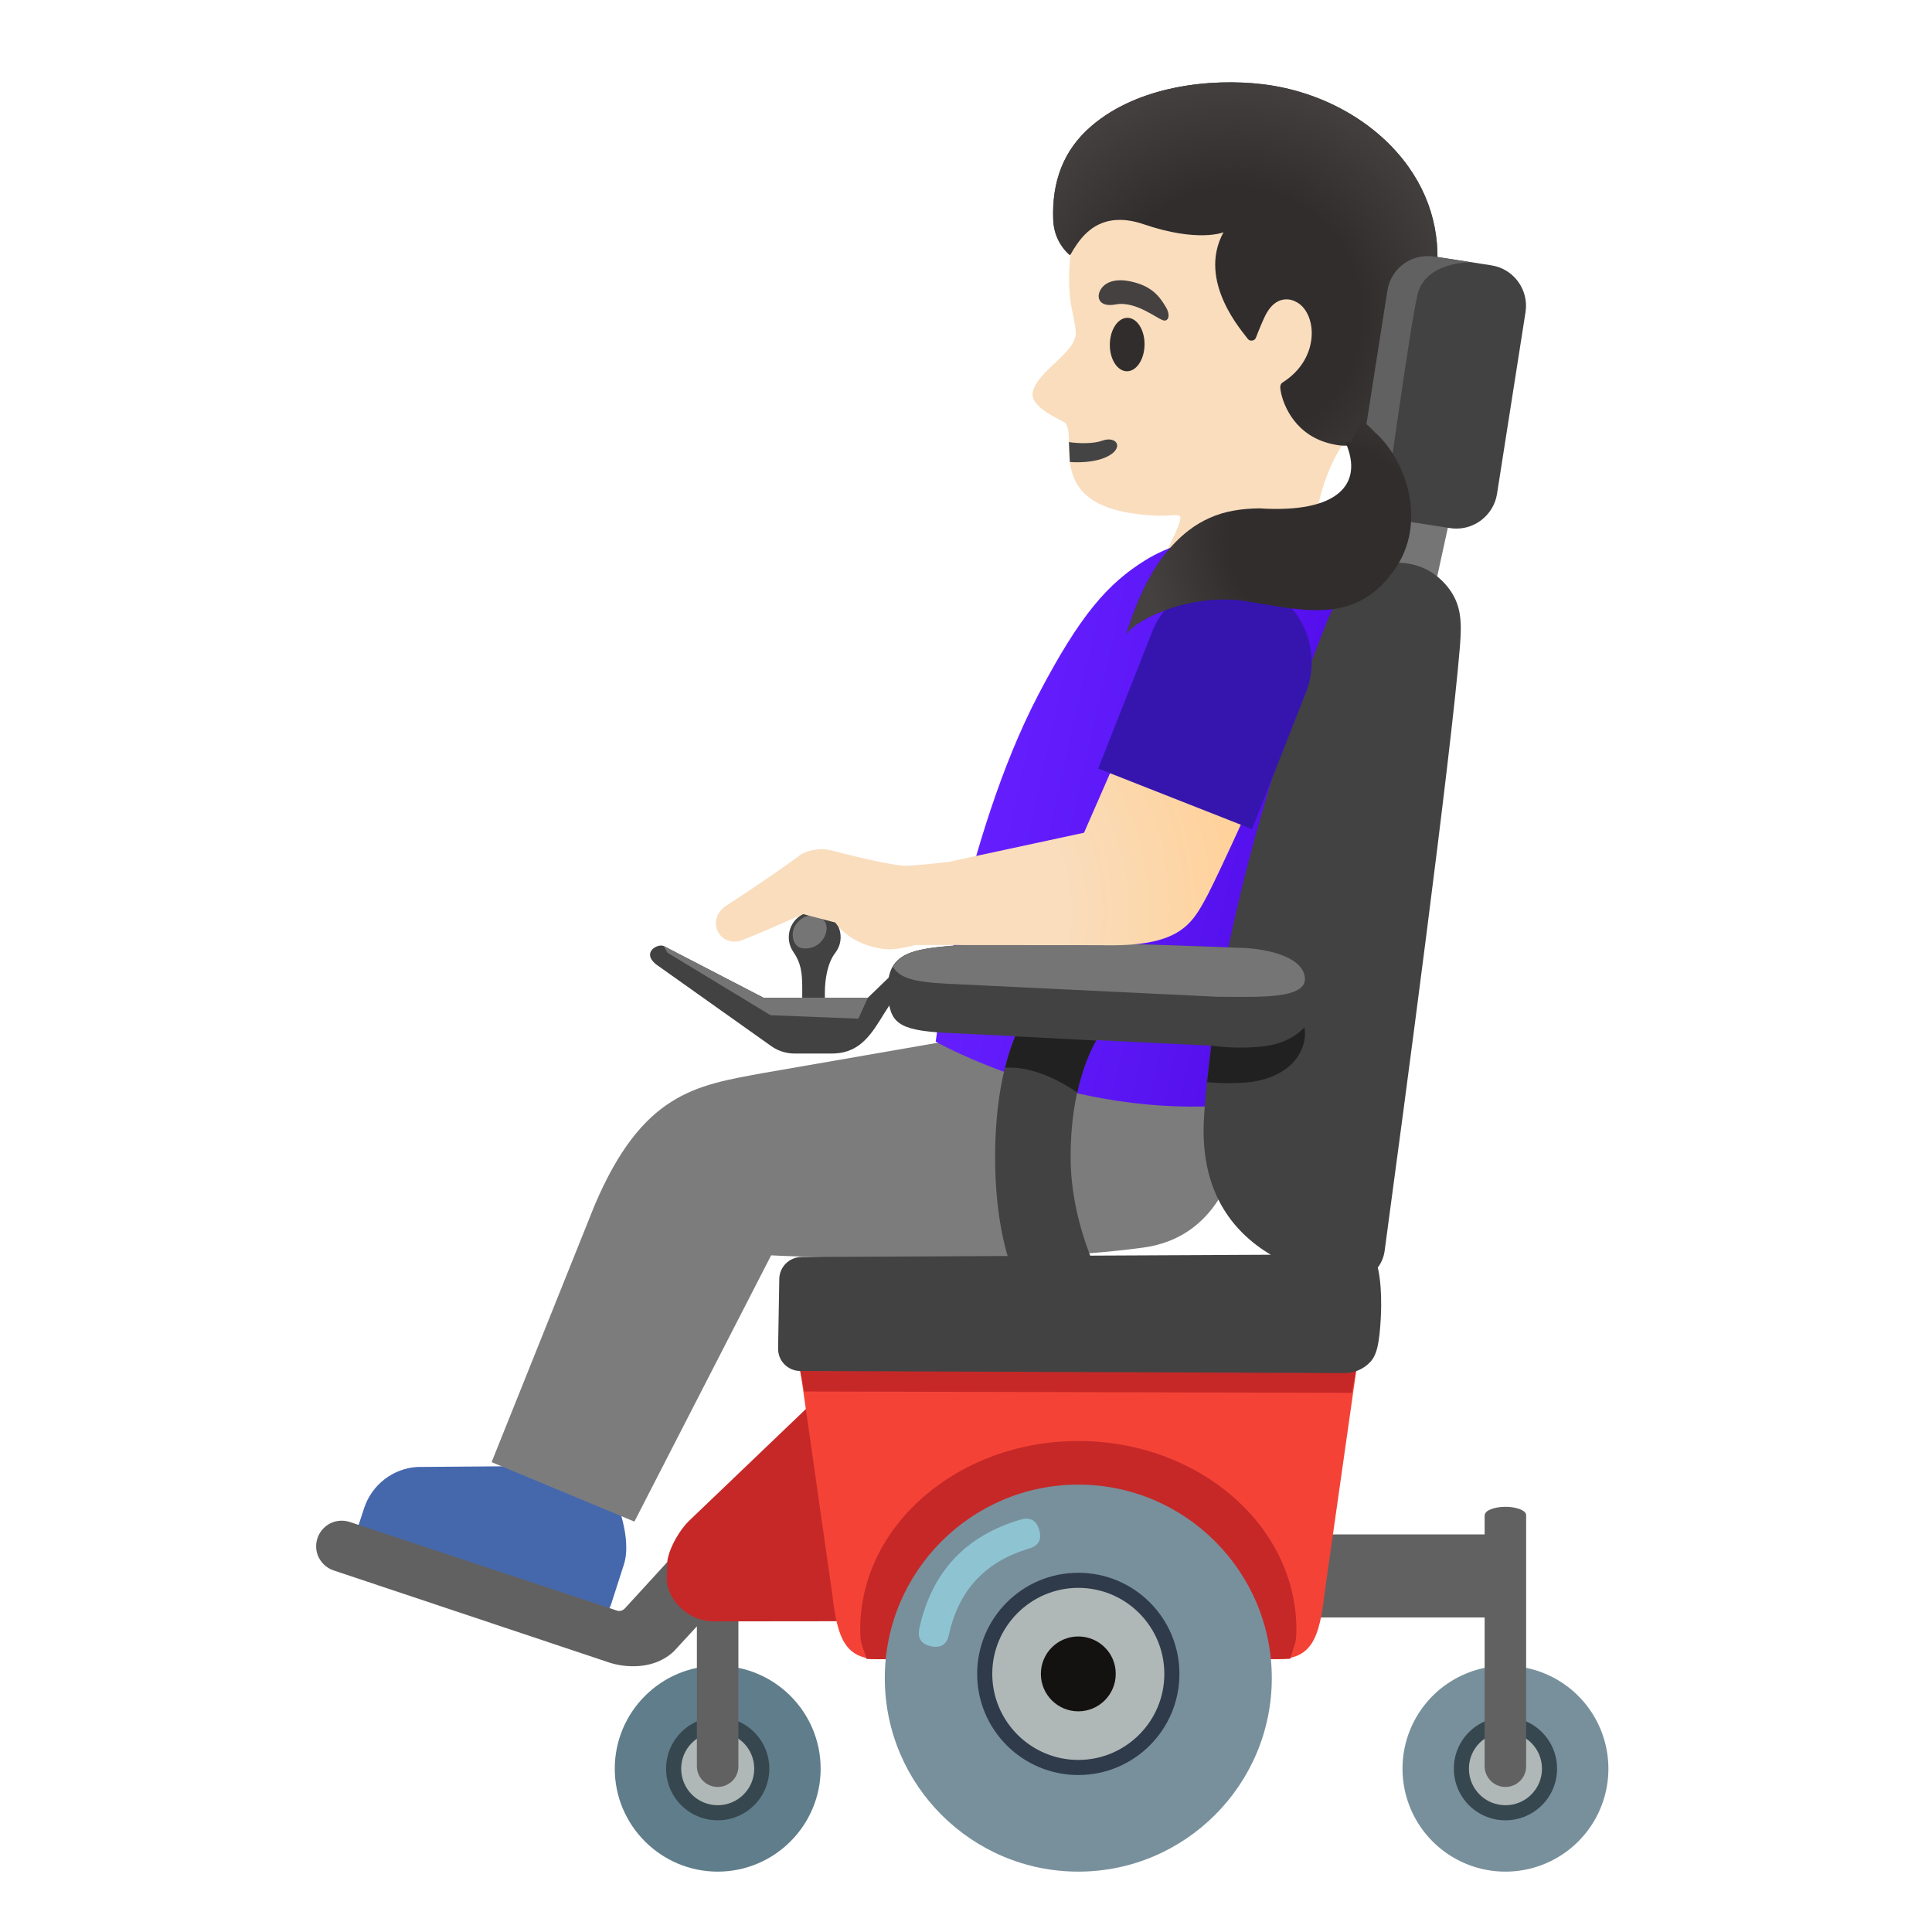 <svg viewBox="0 0 128 128" xmlns="http://www.w3.org/2000/svg">
  <defs>
    <linearGradient id="SVGID_1_" gradientTransform="matrix(0.976 0.217 0.217 -0.976 0 0)" gradientUnits="userSpaceOnUse" x1="75.27" x2="95.682" y1="-35.77" y2="-35.77">
      <stop offset="0" stop-color="#651FFF"/>
      <stop offset="0.705" stop-color="#5914F2"/>
      <stop offset="1" stop-color="#530EEB"/>
    </linearGradient>
    <radialGradient id="arm_1_" cx="60.824" cy="-58.648" gradientTransform="matrix(1 0.028 0.028 -1 0 0)" gradientUnits="userSpaceOnUse" r="22.581">
      <stop offset="0.5" stop-color="#F9DDBD"/>
      <stop offset="1" stop-color="#FFD29C"/>
    </radialGradient>
    <radialGradient id="hairHighlights_1_" cx="82.121" cy="-19.183" gradientTransform="matrix(1 0.02 0.02 -1 0 0)" gradientUnits="userSpaceOnUse" r="15.947">
      <stop offset="0.526" stop-color="#454140" stop-opacity="0"/>
      <stop offset="1" stop-color="#454140"/>
    </radialGradient>
    <radialGradient id="hairHighlights_2_" cx="87.862" cy="-35.829" gradientTransform="matrix(1 0 0 -1 0 0)" gradientUnits="userSpaceOnUse" r="12.161">
      <stop offset="0.526" stop-color="#454140" stop-opacity="0"/>
      <stop offset="1" stop-color="#454140"/>
    </radialGradient>
  </defs>
  <path id="head_1_" d="M93.39,13.48 C91.02,9.24 85.39,5.77 80.57,6.34 C75.17,6.98 72.11,10.71 71.13,15.57 C70.77,17.33 70.75,19.1 70.99,20.37 C71.02,20.52 71.27,21.63 71.27,21.97 C71.41,23.3 68.8,24.49 68.43,25.94 C68.15,27.02 70.41,27.83 70.58,28.03 C71.43,29.05 69.19,33.36 75.45,34.07 C77.63,34.32 77.8,34 78.16,34.19 C78.52,34.38 76.65,37.73 76.65,37.73 L86.99,36.97 C86.99,36.97 86.67,31.42 90.24,27.83 C93.41,24.65 94.91,16.21 93.39,13.48 Z" fill="#F9DDBD"/>
  <path id="mouth_2_" d="M70.82,29.29 C71.53,29.4 72.48,29.39 72.98,29.21 C73.91,28.86 74.43,29.55 73.6,30.11 C72.88,30.59 71.74,30.67 70.88,30.61 L70.82,29.29 Z" fill="#444444"/>
  <path id="hair_4_" d="M93.32,11.06 C91.22,8.1 87.6,6.05 83.65,5.58 C80.21,5.17 75.42,5.68 72.31,8.35 C70.44,9.95 69.67,12.07 69.78,14.61 C69.85,16.14 70.89,16.91 70.89,16.91 L70.97,16.78 L70.97,16.78 C70.97,16.78 70.98,16.76 71,16.73 L71.14,16.49 C71.64,15.72 72.83,13.86 75.75,14.85 C79.37,16.09 81.06,15.39 81.06,15.39 C79.27,18.66 82.4,22.05 82.66,22.44 C82.8,22.64 83.12,22.59 83.2,22.39 C83.38,21.93 83.71,21.09 83.94,20.7 C84.72,19.39 85.78,19.95 85.79,19.96 C87.25,20.59 87.56,23.7 84.99,25.33 C84.93,25.37 84.78,25.46 84.83,25.78 C84.93,26.57 85.6,28.6 87.82,29.3 C88.11,29.39 88.38,29.45 88.62,29.49 C89.89,29.66 90.63,29.19 90.84,28.25 C91.3,26.2 91.79,25.63 92.5,24.78 C93.32,23.8 94.26,22.68 94.97,19.46 C95.63,16.43 95.07,13.52 93.32,11.06 Z" fill="#312D2D"/>
  <path id="hairHighlights_4_" d="M93.32,11.06 C91.22,8.1 87.6,6.05 83.65,5.58 C80.21,5.17 75.42,5.68 72.31,8.35 C70.44,9.95 69.67,12.07 69.78,14.61 C69.85,16.14 70.89,16.91 70.89,16.91 L70.97,16.78 L70.97,16.78 C70.97,16.78 70.98,16.76 71,16.73 L71.14,16.49 C71.64,15.72 72.83,13.86 75.75,14.85 C79.37,16.09 81.06,15.39 81.06,15.39 C79.27,18.65 82.4,22.05 82.66,22.44 C82.8,22.64 83.12,22.59 83.2,22.39 C83.38,21.93 83.71,21.09 83.94,20.7 C84.72,19.39 85.78,19.95 85.79,19.96 C87.25,20.59 87.56,23.7 84.99,25.33 C84.93,25.37 84.78,25.46 84.83,25.78 C84.93,26.57 85.6,28.6 87.82,29.3 C88.11,29.39 88.38,29.45 88.62,29.49 C89.89,29.66 90.63,29.19 90.84,28.25 C91.3,26.2 91.79,25.63 92.5,24.78 C93.32,23.8 94.26,22.68 94.97,19.46 C95.63,16.43 95.07,13.52 93.32,11.06 Z" fill="url(#hairHighlights_1_)"/>
  <path d="M39.05,107.04 C39.65,107.23 40.29,106.9 40.48,106.31 L41.33,103.67 C41.91,101.88 40.75,99.25 40.75,99.25 L34.18,97.14 L27.64,97.19 C26.03,97.29 24.64,98.37 24.13,99.9 L23.74,101.09 C23.57,101.61 23.86,102.17 24.38,102.34 L39.05,107.04 Z" fill="#4568AD"/>
  <path d="M82.26,65.54 L63.79,65.54 L62.61,69 L50.46,71.11 C46.14,71.91 42.55,72.39 39.38,79.89 L32.57,96.87 L42.03,100.81 L51.09,83.17 C51.09,83.17 66.19,83.95 75.72,82.66 C85.22,81.38 82.26,65.54 82.26,65.54 Z" fill="#7C7C7C"/>
  <path d="M61.99,69.01 C61.99,69.01 63.84,55.51 68.79,46.03 C71.57,40.71 73.41,38.65 75.89,37.11 C78.72,35.35 84.64,34.19 86.99,36.99 C89.31,39.75 88.65,41 88.23,44.03 L81.7,73.2 C71,74.15 61.99,69.01 61.99,69.01 Z" fill="url(#SVGID_1_)"/>
  <path d="M106.56,117.18 A6.82 6.82 0 1 1 92.92,117.18 A6.82 6.82 0 1 1 106.56,117.18 Z" fill="#78909C"/>
  <path d="M102.66,117.18 A2.92 2.92 0 1 1 96.82,117.18 A2.92 2.92 0 1 1 102.66,117.18 Z" fill="#AFB8B6"/>
  <path d="M99.74,114.76 C101.07,114.76 102.16,115.84 102.16,117.18 C102.16,118.52 101.08,119.6 99.74,119.6 C98.4,119.6 97.32,118.52 97.32,117.18 C97.32,115.84 98.41,114.76 99.74,114.76 M99.74,113.76 C97.85,113.76 96.32,115.29 96.32,117.18 C96.32,119.07 97.85,120.6 99.74,120.6 C101.63,120.6 103.16,119.07 103.16,117.18 C103.16,115.29 101.63,113.76 99.74,113.76 Z" fill="#37474F"/>
  <path d="M99.74,99.83 C98.98,99.83 98.37,100.08 98.37,100.38 L98.36,100.38 L98.36,101.66 L85.33,101.66 L85.33,107.16 L98.36,107.16 L98.36,117.01 C98.36,117.77 98.98,118.39 99.74,118.39 C100.5,118.39 101.12,117.77 101.11,117.01 L101.11,100.38 C101.11,100.08 100.5,99.83 99.74,99.83 Z" fill="#616161"/>
  <path d="M47.55,124 C43.79,124 40.73,120.94 40.73,117.18 C40.73,113.42 43.79,110.36 47.55,110.36 C51.31,110.36 54.37,113.42 54.37,117.18 C54.37,120.94 51.31,124 47.55,124 Z" fill="#607D8B"/>
  <path d="M47.55,120.1 C45.94,120.1 44.63,118.79 44.63,117.18 C44.63,115.57 45.94,114.26 47.55,114.26 C49.16,114.26 50.47,115.57 50.47,117.18 C50.47,118.79 49.16,120.1 47.55,120.1 Z" fill="#AFB8B6"/>
  <path d="M47.55,114.76 C48.88,114.76 49.97,115.84 49.97,117.18 C49.97,118.52 48.89,119.6 47.55,119.6 C46.21,119.6 45.13,118.52 45.13,117.18 C45.13,115.84 46.22,114.76 47.55,114.76 M47.55,113.76 C45.66,113.76 44.13,115.29 44.13,117.18 C44.13,119.07 45.66,120.6 47.55,120.6 C49.44,120.6 50.97,119.07 50.97,117.18 C50.97,115.29 49.44,113.76 47.55,113.76 Z" fill="#37474F"/>
  <path d="M46.17,101.35 L41.4,106.56 C41.3,106.67 41.16,106.73 41.02,106.73 C40.96,106.73 40.91,106.72 40.86,106.7 L23.16,100.83 C22.99,100.78 22.82,100.75 22.64,100.75 C21.9,100.75 21.26,101.22 21.03,101.92 C20.89,102.35 20.92,102.81 21.13,103.21 C21.34,103.61 21.69,103.91 22.12,104.05 L40.46,110.18 C40.81,110.29 43.03,110.89 44.63,109.42 C44.69,109.35 45.3,108.69 46.17,107.75 L46.17,117.01 C46.17,117.77 46.79,118.39 47.55,118.39 C48.31,118.39 48.93,117.77 48.92,117.01 L48.92,104.76 L46.17,101.35 Z" fill="#616161"/>
  <path d="M47.25,107.42 C45.68,107.42 44.17,106.08 44.17,104.51 L44.22,103.37 C44.38,102.44 45.08,101.31 45.64,100.77 L53.79,92.97 L56.51,107.41 L47.25,107.42 L47.25,107.42 Z" fill="#C62828"/>
  <path d="M58.28,109.93 C56.01,109.93 55.48,108.6 55.14,105.62 L52.99,90.56 L89.89,90.56 L87.75,105.6 C87.41,108.59 86.87,109.92 84.61,109.92 L58.28,109.92 L58.28,109.93 Z" fill="#F44336"/>
  <path d="M53.01,90.83 L53.29,92.19 L89.56,92.28 L89.89,90.56 Z" fill="#C62828"/>
  <path d="M71.44,95.47 C63.47,95.47 56.99,101.07 56.99,107.96 C56.99,108.97 57.14,108.97 57.41,109.91 C57.67,109.97 85.22,109.96 85.48,109.9 C85.74,108.96 85.89,108.96 85.89,107.96 C85.89,101.07 79.41,95.47 71.44,95.47 Z" fill="#C62828"/>
  <path d="M71.44,124 C64.37,124 58.62,118.25 58.62,111.18 C58.62,104.11 64.37,98.36 71.44,98.36 C78.51,98.36 84.26,104.11 84.26,111.18 C84.26,118.25 78.51,124 71.44,124 Z" fill="#78909C"/>
  <path d="M71.44,117.11 C68.02,117.11 65.24,114.33 65.24,110.91 C65.24,107.49 68.02,104.71 71.44,104.71 C74.86,104.71 77.64,107.49 77.64,110.91 C77.64,114.33 74.86,117.11 71.44,117.11 Z" fill="#AFB8B6"/>
  <path d="M71.44,105.2 C74.59,105.2 77.14,107.76 77.14,110.9 C77.14,114.05 74.58,116.6 71.44,116.6 C68.3,116.6 65.74,114.04 65.74,110.9 C65.74,107.76 68.3,105.2 71.44,105.2 M71.44,104.2 C67.74,104.2 64.74,107.2 64.74,110.9 C64.74,114.6 67.74,117.6 71.44,117.6 C75.14,117.6 78.14,114.6 78.14,110.9 C78.14,107.2 75.14,104.2 71.44,104.2 Z" fill="#2F3B4B"/>
  <path d="M71.44,108.42 C70.07,108.42 68.96,109.53 68.96,110.9 C68.96,112.27 70.07,113.38 71.44,113.38 C72.81,113.38 73.92,112.27 73.92,110.9 C73.93,109.53 72.81,108.42 71.44,108.42 Z" fill="#141111"/>
  <path d="M91.97,38.78 L93.2,33.17 L96.17,33.84 L94.98,39.28 Z" fill="#757575"/>
  <path d="M96.5,35.02 C96.36,35.02 96.22,35.01 96.08,34.99 L92.29,34.4 C91.57,34.29 90.94,33.9 90.52,33.32 C90.09,32.73 89.92,32.02 90.03,31.3 L91.92,19.25 C92.13,17.92 93.25,16.96 94.6,16.96 C94.74,16.96 94.88,16.97 95.02,16.99 L98.81,17.58 C100.29,17.81 101.3,19.2 101.07,20.68 L99.18,32.73 C98.97,34.04 97.82,35.02 96.5,35.02 Z" fill="#424242"/>
  <path d="M93.91,19.53 C94.42,17.31 97.48,17.38 97.48,17.38 L95.02,17 C94.88,16.98 94.74,16.97 94.6,16.97 C93.25,16.97 92.13,17.93 91.92,19.26 L90.03,31.3 C89.92,32.02 90.09,32.73 90.52,33.32 C90.81,33.72 91.21,34.02 91.66,34.21 C91.78,33.55 93.4,21.74 93.91,19.53 Z" fill="#616161"/>
  <path d="M96.72,42.88 C96.86,41.18 96.82,40.04 95.93,38.91 C94.9,37.62 93.62,37.28 92.53,37.28 C90.6,37.28 88.92,38.69 87.93,41.15 C85.68,46.73 83.06,54.75 81.38,62.77 C79.63,62.7 73.7,62.46 68.8,62.46 C66.2,62.46 62.6,62.7 62.6,62.7 C60.22,62.93 58.66,63.27 58.83,65.85 C58.95,67.73 59.44,68.26 62.67,68.43 L80.25,69.28 C80.03,70.89 79.86,72.47 79.77,74 C79.46,78.87 81.62,81.59 84.19,83.13 L53.09,83.28 C52.29,83.29 51.64,83.94 51.63,84.73 L51.55,89.34 C51.55,89.74 51.69,90.11 51.97,90.39 C52.25,90.67 52.62,90.83 53.01,90.83 L89.07,90.97 C89.72,90.97 90.32,90.72 90.77,90.25 C91.22,89.78 91.39,89 91.48,87.33 C91.6,85.1 91.28,83.98 91.28,83.98 C91.51,83.68 91.67,83.31 91.73,82.91 C93.03,73.31 96.12,50.18 96.72,42.88 Z" fill="#424242"/>
  <path d="M68.42,86.78 C67.69,85.82 65.93,82.86 65.93,76.65 C65.93,70.43 67.7,67.47 68.43,66.51 L72.9,68.46 C72.22,69.51 70.93,72.1 70.93,76.65 C70.93,81.17 73.01,85.49 74.5,87.44 C74.5,87.44 68.42,86.78 68.42,86.78 Z" fill="#424242"/>
  <path d="M54.65,66.6 L54.65,65.74 C54.65,64.9 54.82,63.81 55.33,63.14 C55.44,63 55.53,62.83 55.6,62.65 C55.91,61.75 55.43,60.78 54.53,60.47 C53.63,60.16 52.66,60.64 52.35,61.54 C52.17,62.08 52.26,62.64 52.57,63.08 C53.07,63.8 53.14,64.46 53.15,65.34 L53.15,66.58 C53.15,66.8 54.65,66.87 54.65,66.6 Z" fill="#424242"/>
  <path d="M59.24,64.42 L57.5,66.1 L50.58,66.1 L43.98,62.68 C43.61,62.49 42.48,63.07 43.45,63.88 L51.1,69.31 C51.55,69.63 52.1,69.8 52.65,69.8 L55.1,69.8 C56.64,69.8 57.45,68.96 58.27,67.64 C58.58,67.13 59.17,66.23 59.17,66.23 L59.24,64.42 Z" fill="#424242"/>
  <path d="M81.91,62.79 C81.84,62.79 74.6,62.46 68.8,62.46 C66.2,62.46 64.27,62.52 63.07,62.65 L62.6,62.7 C60.96,62.86 59.72,63.09 59.16,64.05 C59.58,64.78 60.51,65.06 62.67,65.17 L80.69,66.04 C83.34,66.04 86.63,66.23 86.45,64.74 C86.26,63.26 83.57,62.79 81.91,62.79 Z" fill="#757575"/>
  <path d="M80.25,69.27 C81.31,69.43 82.5,69.44 83.56,69.34 C84.62,69.24 85.7,68.85 86.42,68.06 C86.59,68.99 86.17,69.96 85.47,70.59 C84.77,71.22 83.84,71.55 82.91,71.68 C81.98,71.8 80.91,71.77 79.97,71.7" fill="#212121"/>
  <path d="M54.06,60.66 C54.76,60.85 54.92,61.46 54.63,62.05 C54.28,62.76 53.52,62.94 53.03,62.79 C52.54,62.64 52.39,61.9 52.64,61.4 C52.92,60.86 53.55,60.52 54.06,60.66 Z" fill="#757575"/>
  <path d="M51.05,67.26 L56.87,67.49 L57.5,66.1 L50.58,66.1 L43.98,62.68 L44.22,63.12 Z" fill="#757575"/>
  <path d="M71.37,72.38 C71.72,70.8 72.21,69.67 72.62,68.94 L67.26,68.66 C67.02,69.24 66.79,69.93 66.59,70.74 C67.43,70.68 69.12,70.84 71.37,72.38 Z" fill="#212121"/>
  <path d="M60.913,107.876 Q62.137,102.294 67.607,100.681 Q68.566,100.398 68.849,101.357 Q69.132,102.316 68.173,102.599 Q63.837,103.878 62.867,108.304 Q62.653,109.281 61.676,109.067 Q61.187,108.96 60.997,108.662 Q60.806,108.364 60.913,107.876 Z" fill="#94D1E0" opacity="0.8"/>
  <path id="arm_2_" d="M84.01,50.38 C84.14,50.08 75.01,47.87 75.01,47.88 L71.82,55.17 L62.82,57.11 L62.82,57.11 C62.82,57.11 61.13,57.3 60.15,57.36 C59.17,57.43 54.95,56.31 54.95,56.31 C54.31,56.18 53.38,56.32 52.88,56.75 C52.88,56.75 50.9,58.21 48.16,59.97 C46.68,60.93 47.68,62.85 49.18,62.28 C50.41,61.81 53.21,60.56 53.21,60.56 L55.34,61.12 C55.34,61.12 56.32,62.69 58.77,62.89 C59.29,62.93 60.1,62.75 60.64,62.61 L72.86,62.62 C78.17,62.77 78.95,61.28 80.02,59.27 C80.77,57.84 84.14,50.51 84.01,50.38 Z" fill="url(#arm_1_)"/>
  <path d="M86.52,45.88 L82.95,54.94 L82.26,54.66 L73.65,51.27 L72.76,50.92 L76.33,41.86 C77.18,39.71 79.22,38.4 81.39,38.39 C82.08,38.39 82.77,38.51 83.44,38.78 C86.25,39.88 87.63,43.07 86.52,45.88 Z" fill="#3615AF"/>
  <path id="eye_1_" d="M74.704,21.057 C75.339,21.066 75.843,21.865 75.829,22.843 C75.816,23.82 75.29,24.605 74.655,24.597 C74.02,24.588 73.516,23.788 73.529,22.811 C73.543,21.833 74.069,21.048 74.704,21.057 Z" fill="#312D2D"/>
  <path id="eyebrow_1_" d="M73.91,20.17 C72.76,20.39 72.57,19.62 73,19.07 C73.32,18.66 74.03,18.36 75.31,18.75 C76.52,19.11 76.95,19.87 77.24,20.34 C77.53,20.81 77.45,21.23 77.16,21.24 C76.77,21.24 75.33,19.91 73.91,20.17 Z" fill="#454140"/>
  <path id="hair_3_" d="M92.19,38.01 C94.54,35.05 93.44,30.82 91.13,28.67 C91.13,28.67 91.15,28.7 91.18,28.74 C90.65,28.17 90.24,27.85 90.24,27.85 L89.47,29.35 C89.27,29.22 89.15,29.32 89.15,29.32 C90.36,32.08 88.65,34.02 83.43,33.68 C82.84,33.69 82.26,33.73 81.68,33.84 C80.62,34.03 79.62,34.48 78.76,35.14 C78.1,35.65 77.52,36.27 77.01,36.95 C75.42,39.08 74.63,42.04 74.63,42.04 C74.97,41.24 78.5,39.28 82.43,39.81 C86.02,40.37 89.61,41.46 92.19,38.01 Z" fill="#312D2D"/>
  <path id="hairHighlights_3_" d="M92.19,38.01 C94.54,35.05 93.44,30.82 91.13,28.67 C91.13,28.67 91.15,28.7 91.18,28.74 C90.65,28.17 90.24,27.85 90.24,27.85 L89.47,29.35 C89.27,29.22 89.15,29.32 89.15,29.32 C90.36,32.08 88.65,34.02 83.43,33.68 C82.84,33.69 82.26,33.73 81.68,33.84 C80.62,34.03 79.62,34.48 78.76,35.14 C78.1,35.65 77.52,36.27 77.01,36.95 C75.42,39.08 74.63,42.04 74.63,42.04 C74.97,41.24 78.5,39.28 82.43,39.81 C86.02,40.37 89.61,41.46 92.19,38.01 Z" fill="url(#hairHighlights_2_)"/>
</svg>